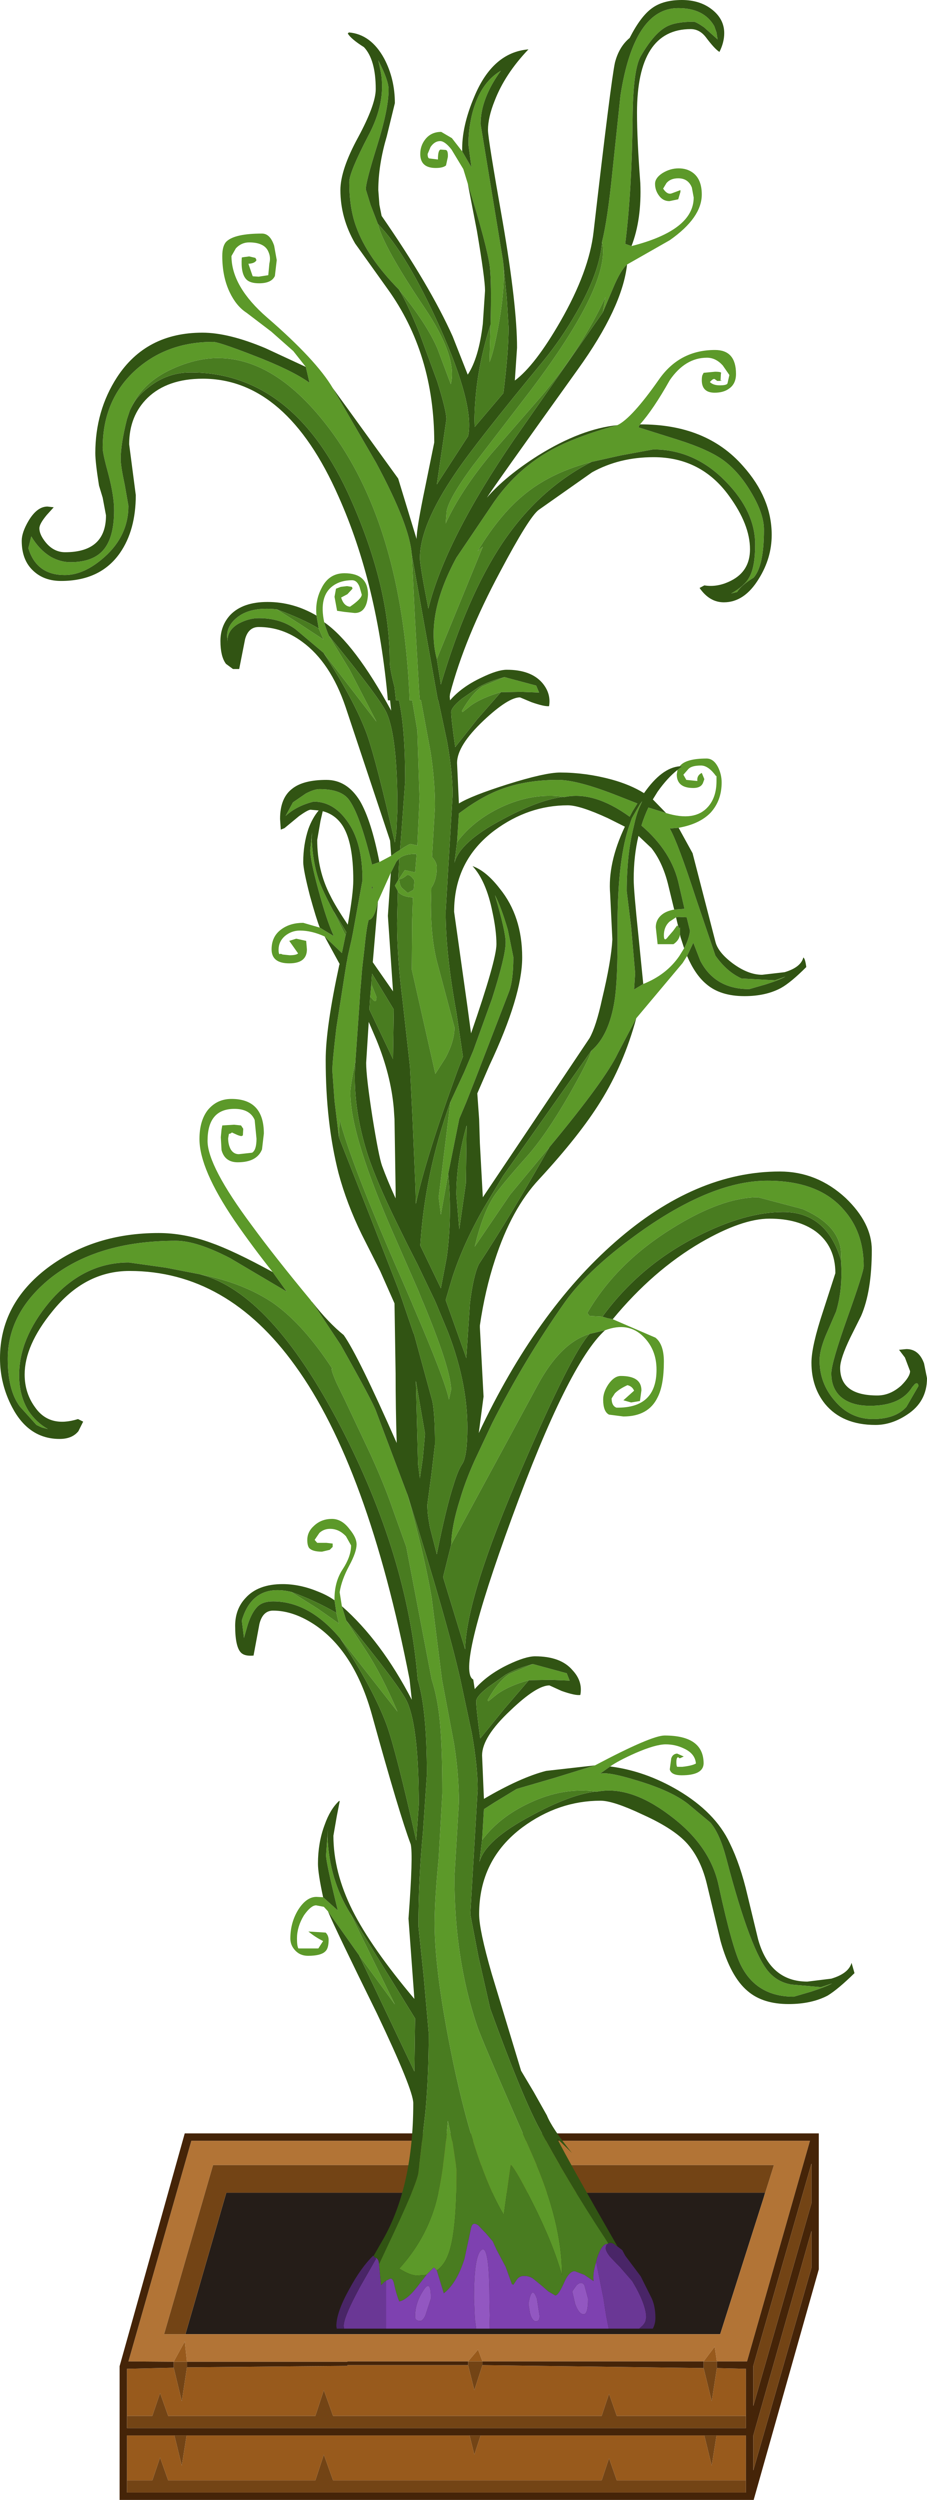 <?xml version="1.0" encoding="UTF-8" standalone="no"?>
<svg xmlns:ffdec="https://www.free-decompiler.com/flash" xmlns:xlink="http://www.w3.org/1999/xlink" ffdec:objectType="shape" height="339.3px" width="125.95px" xmlns="http://www.w3.org/2000/svg">
  <g transform="matrix(1.0, 0.0, 0.0, 1.0, -23.3, 339.3)">
    <path d="M127.05 -41.0 L121.15 -22.5 48.5 -22.5 54.05 -41.7 127.25 -41.7 127.05 -41.0" fill="#251d18" fill-rule="evenodd" stroke="none"/>
    <path d="M127.05 -41.0 L128.45 -45.45 52.25 -45.45 45.6 -22.5 48.5 -22.5 121.15 -22.5 127.05 -41.0 M48.7 -18.75 L48.4 -21.5 46.9 -18.75 40.75 -18.8 49.3 -48.75 133.35 -48.75 124.8 -18.8 120.7 -18.8 120.4 -20.8 118.9 -18.8 88.85 -18.8 88.25 -20.4 86.9 -18.8 70.5 -18.8 70.5 -18.75 48.7 -18.75" fill="#b27436" fill-rule="evenodd" stroke="none"/>
    <path d="M46.9 -18.75 L48.4 -21.5 48.7 -18.75 46.9 -18.75 M86.9 -18.8 L88.25 -20.4 88.85 -18.8 86.9 -18.8 M118.9 -18.8 L120.4 -20.8 120.7 -18.8 118.9 -18.8 M46.9 -17.95 L48.0 -13.4 48.7 -18.0 70.5 -18.2 70.5 -18.3 86.9 -18.3 87.75 -14.9 88.85 -18.3 118.9 -17.9 120.0 -13.4 120.7 -17.9 124.65 -17.8 124.65 -11.4 107.1 -11.4 106.05 -14.4 105.05 -11.4 68.55 -11.4 67.3 -14.9 66.15 -11.4 46.15 -11.4 45.05 -14.5 44.0 -11.4 40.55 -11.4 40.55 -17.8 46.9 -17.95 M48.65 -8.75 L87.1 -8.75 87.75 -6.15 88.6 -8.75 119.0 -8.75 120.0 -4.65 120.65 -8.75 124.65 -8.75 124.65 -2.65 107.1 -2.65 106.05 -5.65 105.05 -2.65 68.55 -2.65 67.3 -6.15 66.15 -2.65 46.15 -2.65 45.05 -5.75 44.0 -2.65 40.55 -2.65 40.55 -8.75 47.0 -8.75 48.0 -4.65 48.65 -8.75" fill="#985a1c" fill-rule="evenodd" stroke="none"/>
    <path d="M48.7 -18.75 L70.5 -18.75 70.5 -18.8 86.9 -18.8 86.9 -18.3 70.5 -18.3 70.5 -18.2 48.7 -18.0 48.7 -18.75 M88.85 -18.8 L118.9 -18.8 118.9 -17.9 88.85 -18.3 88.85 -18.8 M120.7 -18.8 L124.8 -18.8 133.35 -48.75 49.3 -48.75 40.75 -18.8 46.9 -18.75 46.9 -17.95 40.55 -17.8 40.55 -11.4 40.55 -9.75 124.65 -9.75 124.65 -11.4 124.65 -17.8 120.7 -17.9 120.7 -18.8 M48.65 -8.75 L47.0 -8.75 40.55 -8.75 40.55 -2.65 40.55 -1.0 124.65 -1.0 124.65 -2.65 124.65 -8.75 120.65 -8.75 119.0 -8.75 88.6 -8.75 87.1 -8.75 48.65 -8.75 M48.4 -49.75 L134.55 -49.75 134.55 -31.3 125.7 0.0 39.55 0.0 39.55 -18.15 48.4 -49.75 M133.55 -36.5 L125.65 -8.75 125.65 -4.0 133.55 -31.5 133.55 -36.5 M133.55 -45.65 L125.65 -18.2 125.65 -12.75 133.55 -40.25 133.55 -45.65" fill="#452408" fill-rule="evenodd" stroke="none"/>
    <path d="M48.5 -22.5 L45.6 -22.5 52.25 -45.45 128.45 -45.45 127.05 -41.0 127.25 -41.7 54.05 -41.7 48.5 -22.5 M46.9 -18.75 L48.7 -18.75 48.7 -18.0 48.0 -13.4 46.9 -17.95 46.9 -18.75 M40.55 -11.4 L44.0 -11.4 45.05 -14.5 46.15 -11.4 66.15 -11.4 67.3 -14.9 68.55 -11.4 105.05 -11.4 106.05 -14.4 107.1 -11.4 124.65 -11.4 124.65 -9.75 40.55 -9.75 40.55 -11.4 M120.7 -17.9 L120.0 -13.4 118.9 -17.9 118.9 -18.8 120.7 -18.8 120.7 -17.9 M88.85 -18.3 L87.75 -14.9 86.9 -18.3 86.9 -18.8 88.85 -18.8 88.85 -18.3 M47.0 -8.75 L48.65 -8.75 48.0 -4.65 47.0 -8.75 M87.1 -8.75 L88.6 -8.75 87.75 -6.15 87.1 -8.75 M119.0 -8.75 L120.65 -8.75 120.0 -4.65 119.0 -8.75 M124.65 -2.65 L124.65 -1.0 40.55 -1.0 40.55 -2.65 44.0 -2.65 45.05 -5.75 46.15 -2.65 66.15 -2.65 67.3 -6.15 68.55 -2.65 105.05 -2.65 106.05 -5.65 107.1 -2.65 124.65 -2.65 M133.55 -45.65 L133.55 -40.25 125.65 -12.75 125.65 -18.2 133.55 -45.65 M133.55 -36.5 L133.55 -31.5 125.65 -4.0 125.65 -8.75 133.55 -36.5" fill="#734415" fill-rule="evenodd" stroke="none"/>
    <path d="M86.1 -318.75 L87.35 -316.6 86.95 -319.6 Q86.9 -321.45 87.4 -323.65 88.45 -328.0 91.35 -329.7 88.6 -325.9 88.6 -322.45 L91.65 -303.9 Q92.0 -300.7 91.1 -295.5 90.35 -291.3 89.8 -290.15 L89.95 -295.25 Q90.1 -300.85 89.85 -303.1 89.5 -305.85 86.85 -314.4 L86.25 -316.35 84.65 -319.0 Q83.75 -320.15 83.1 -320.15 82.35 -320.15 81.8 -319.35 L81.4 -318.4 Q81.4 -317.9 81.6 -317.8 L82.8 -317.65 Q82.8 -318.9 83.15 -319.0 L83.85 -318.95 Q84.2 -318.9 84.15 -318.0 L83.9 -316.85 Q83.5 -316.5 82.5 -316.5 80.4 -316.5 80.4 -318.4 80.4 -319.5 81.05 -320.35 81.85 -321.4 83.25 -321.4 L84.7 -320.55 86.1 -318.75 M68.5 -286.65 L74.4 -276.5 Q79.0 -267.95 79.25 -264.0 L79.7 -254.95 80.25 -245.45 80.35 -244.25 80.5 -244.25 81.8 -237.25 Q82.4 -233.4 82.4 -229.8 L82.0 -223.0 Q82.65 -222.25 82.65 -221.6 82.65 -219.85 81.9 -218.8 L81.85 -216.5 Q81.85 -211.65 82.8 -208.3 L85.05 -199.85 Q85.05 -198.0 83.85 -195.75 L82.45 -193.55 79.25 -207.7 79.3 -214.4 79.4 -217.5 Q77.95 -217.55 77.35 -218.3 L77.35 -218.35 76.95 -219.1 77.4 -219.85 78.3 -221.2 79.7 -220.9 79.85 -222.7 79.9 -223.35 79.75 -223.4 Q78.25 -223.4 77.55 -222.8 L77.15 -222.35 76.4 -220.85 74.65 -216.95 Q74.15 -214.5 73.4 -214.45 73.1 -213.5 72.8 -210.4 L72.65 -209.1 72.5 -207.8 72.35 -205.9 72.25 -204.8 72.15 -203.2 71.6 -195.4 71.25 -193.55 Q70.9 -191.65 70.9 -191.0 70.9 -185.0 77.15 -170.95 L77.65 -169.8 80.15 -164.1 80.65 -162.85 80.85 -162.4 Q84.5 -153.6 84.6 -150.7 L84.3 -149.35 Q83.75 -152.05 79.35 -162.25 L79.3 -162.4 79.1 -162.85 77.5 -166.55 77.25 -167.1 Q71.0 -181.45 69.45 -187.35 L69.35 -184.95 68.75 -189.9 68.45 -194.0 Q68.45 -195.15 69.0 -199.8 L70.15 -207.15 70.4 -208.7 70.45 -208.9 70.55 -209.5 70.9 -211.05 71.05 -211.7 71.25 -212.7 72.55 -219.85 Q72.55 -225.1 70.4 -227.95 68.55 -230.5 65.9 -230.5 63.55 -229.9 62.1 -228.55 L63.1 -230.4 64.85 -231.6 Q66.0 -232.2 66.7 -232.2 69.5 -232.2 70.6 -230.9 72.15 -229.0 73.85 -221.95 L74.85 -222.3 76.45 -223.15 77.15 -223.65 77.65 -223.95 Q78.85 -224.75 79.1 -224.75 L80.0 -224.55 80.3 -230.9 80.0 -240.15 79.3 -244.25 78.95 -244.25 78.9 -245.45 Q77.8 -267.5 68.65 -280.3 61.15 -290.7 52.9 -290.7 50.0 -290.7 46.75 -289.25 42.65 -287.4 41.15 -284.0 L41.05 -283.8 40.95 -283.6 40.55 -282.4 Q39.7 -279.0 39.7 -277.0 39.7 -276.05 40.25 -273.5 L40.75 -270.65 Q40.75 -266.6 37.5 -263.7 34.75 -261.25 32.1 -261.25 28.25 -261.25 27.15 -264.9 L27.55 -266.5 Q28.65 -264.65 30.25 -263.7 31.55 -263.0 32.85 -263.0 36.1 -263.0 37.5 -264.85 38.8 -266.55 38.8 -270.05 38.8 -271.95 38.05 -274.85 37.25 -277.75 37.25 -278.5 37.25 -285.05 41.75 -289.1 46.0 -292.9 52.25 -292.9 53.0 -292.9 57.65 -291.1 63.0 -289.05 65.35 -287.35 L64.85 -289.5 63.15 -291.65 60.15 -294.3 56.8 -296.85 Q55.4 -297.75 54.5 -299.65 53.5 -301.75 53.5 -304.55 53.5 -306.0 54.1 -306.55 55.25 -307.6 58.9 -307.6 60.0 -307.6 60.55 -305.95 L60.9 -304.0 60.65 -301.85 Q60.2 -300.85 58.5 -300.85 57.25 -300.85 56.75 -301.4 56.0 -302.2 56.15 -304.35 L56.4 -304.4 57.15 -304.5 58.0 -304.3 58.15 -304.0 Q57.95 -303.55 57.05 -303.5 L57.6 -301.9 57.65 -301.8 58.45 -301.75 59.75 -301.95 59.9 -303.55 Q60.1 -304.35 59.8 -305.05 59.3 -306.4 57.15 -306.4 56.1 -306.4 55.35 -305.6 L54.75 -304.55 Q54.75 -300.4 59.6 -296.2 66.25 -290.45 68.5 -286.65 M66.75 -213.4 L68.65 -212.25 Q67.65 -214.45 66.55 -218.55 65.45 -222.6 65.45 -223.9 L65.7 -226.35 65.65 -225.35 Q65.8 -222.3 66.6 -219.9 67.15 -218.35 68.6 -215.65 L70.25 -212.35 69.75 -209.95 68.6 -211.05 67.4 -212.2 Q65.65 -213.0 64.05 -213.0 62.9 -213.0 62.0 -212.25 61.15 -211.5 61.15 -210.4 61.15 -209.8 61.3 -209.8 L61.45 -209.85 61.7 -209.75 62.65 -209.65 Q63.55 -209.65 63.8 -209.9 L62.6 -211.6 63.55 -211.9 64.9 -211.6 65.0 -210.45 Q65.0 -208.55 62.6 -208.55 60.2 -208.55 60.2 -210.45 60.2 -212.2 61.5 -213.15 62.7 -214.05 64.5 -214.05 L66.75 -213.4 M65.75 -162.55 L69.6 -156.75 Q74.0 -148.95 74.4 -147.75 L78.6 -136.6 78.65 -136.5 Q80.95 -128.3 81.95 -122.45 L83.35 -111.35 85.0 -102.6 Q85.65 -98.55 85.65 -94.65 L85.05 -84.7 Q85.0 -73.65 88.1 -64.4 88.8 -62.3 95.65 -46.75 99.7 -37.6 99.65 -30.5 98.45 -34.8 95.7 -40.25 93.45 -44.75 92.7 -45.5 L91.75 -38.7 Q87.9 -45.1 84.9 -59.25 82.35 -71.45 82.35 -78.25 82.35 -81.45 82.9 -87.1 L83.4 -95.9 Q83.4 -102.3 83.05 -105.75 82.75 -108.9 81.95 -111.35 L78.5 -129.35 76.6 -134.65 Q75.5 -137.85 73.6 -142.0 L70.15 -149.3 69.0 -151.65 Q68.05 -153.9 68.5 -153.45 64.6 -159.45 60.55 -162.35 56.5 -165.15 50.45 -166.35 L45.8 -167.25 40.8 -167.95 Q34.55 -167.95 29.95 -162.5 25.9 -157.6 25.9 -152.65 25.9 -149.9 27.15 -147.85 28.2 -146.25 29.8 -145.35 L29.0 -145.55 Q28.65 -145.7 28.25 -145.9 L26.0 -148.4 Q24.35 -150.6 24.35 -154.85 24.35 -161.05 30.0 -165.7 36.45 -170.9 47.2 -170.9 50.0 -170.9 54.55 -168.55 L62.25 -164.0 60.35 -166.65 Q57.6 -170.1 55.15 -173.65 50.4 -180.65 50.4 -184.7 50.4 -187.15 51.5 -188.6 52.75 -190.15 54.75 -190.15 59.15 -190.15 59.15 -185.45 L58.9 -183.3 Q58.2 -181.55 55.6 -181.55 53.85 -181.55 53.4 -183.2 L53.3 -184.95 53.4 -186.0 53.5 -186.55 55.1 -186.65 56.05 -186.55 56.35 -186.1 56.3 -185.2 56.1 -185.1 Q55.75 -185.15 55.35 -185.35 L54.8 -185.6 Q54.7 -185.45 54.4 -185.4 L54.3 -184.8 Q54.3 -183.95 54.65 -183.3 55.05 -182.65 55.75 -182.65 L57.55 -182.85 Q58.15 -183.2 58.15 -184.75 L57.9 -187.3 Q57.25 -188.8 55.15 -188.8 51.5 -188.8 51.5 -184.45 51.5 -181.05 57.5 -173.0 60.65 -168.7 65.5 -162.85 L65.6 -162.7 65.75 -162.55 M106.2 -99.55 L104.8 -98.55 Q105.8 -98.9 110.0 -97.6 114.6 -96.2 116.8 -94.45 L119.8 -91.95 Q121.1 -90.45 122.0 -87.0 125.35 -74.2 127.85 -71.55 129.05 -70.25 130.85 -69.95 L134.85 -69.6 136.35 -70.1 Q135.55 -69.65 133.55 -69.0 L131.15 -68.3 Q126.2 -68.3 124.05 -72.4 122.85 -74.6 120.95 -83.35 119.8 -88.85 114.25 -92.95 108.8 -97.05 104.3 -96.1 L104.3 -96.15 Q99.8 -96.75 95.25 -94.6 91.15 -92.7 88.8 -89.55 L89.05 -93.75 90.45 -94.65 93.5 -96.5 98.65 -98.0 104.15 -99.7 Q111.8 -103.75 113.6 -103.75 118.9 -103.75 118.9 -99.95 118.85 -98.35 115.9 -98.35 114.5 -98.35 114.3 -99.15 L114.5 -100.65 Q114.7 -101.25 115.3 -101.3 L116.2 -100.9 115.65 -100.65 115.45 -100.8 Q115.2 -100.8 115.2 -100.15 115.2 -99.5 115.35 -99.5 L116.0 -99.5 Q117.35 -99.65 117.85 -99.95 117.75 -101.3 116.2 -102.0 115.05 -102.55 113.75 -102.55 112.35 -102.55 109.6 -101.35 107.25 -100.3 106.2 -99.55 M105.5 -158.75 L103.4 -158.25 Q99.45 -157.05 96.35 -151.3 L84.6 -129.65 Q84.65 -132.2 85.8 -135.8 86.5 -138.2 87.75 -141.0 L90.15 -146.1 Q94.5 -154.7 100.0 -162.5 103.35 -167.25 110.85 -172.5 120.3 -179.05 127.55 -179.05 134.5 -179.05 137.9 -175.15 140.65 -172.1 140.65 -167.45 140.65 -166.65 138.45 -160.5 136.25 -154.3 136.25 -152.9 136.25 -150.9 137.5 -149.75 138.9 -148.5 141.5 -148.5 145.7 -148.5 147.25 -151.05 L147.6 -151.45 Q148.0 -151.75 148.1 -151.2 L146.45 -148.35 Q144.95 -146.7 141.9 -146.7 138.8 -146.7 136.7 -149.2 134.65 -151.55 134.65 -154.7 134.65 -155.95 135.45 -157.95 L136.9 -161.3 Q137.85 -164.45 137.55 -168.3 138.0 -172.75 132.35 -175.2 L126.3 -176.8 Q121.4 -176.8 114.65 -172.6 107.05 -167.9 103.1 -161.1 L103.4 -160.7 105.15 -160.6 105.8 -160.4 106.55 -160.25 112.35 -157.75 Q113.5 -156.85 113.5 -154.5 113.5 -151.3 112.65 -149.65 111.4 -147.05 108.0 -147.05 L106.05 -147.3 Q105.25 -147.7 105.25 -149.35 105.25 -150.35 105.95 -151.4 106.75 -152.55 107.65 -152.55 110.45 -152.55 110.45 -150.6 L110.25 -149.15 109.05 -148.95 108.0 -149.25 109.45 -150.55 Q109.2 -151.15 108.55 -151.3 107.45 -150.8 106.85 -150.2 L106.4 -149.5 Q106.4 -148.5 107.05 -148.25 112.5 -148.15 112.5 -153.4 112.5 -156.1 110.75 -157.85 108.7 -159.95 105.5 -158.75 M109.75 -201.1 L107.25 -196.35 Q105.55 -192.75 97.95 -183.6 L92.6 -177.15 87.8 -170.1 Q88.85 -174.5 90.35 -176.85 91.25 -178.25 94.85 -182.3 97.45 -185.2 100.65 -190.75 103.3 -195.4 103.65 -196.7 106.05 -198.75 106.8 -203.5 107.25 -206.4 107.2 -213.0 107.15 -222.05 108.65 -226.8 L109.15 -228.25 110.25 -230.15 110.55 -230.55 110.35 -230.1 Q109.9 -229.15 109.6 -227.95 L109.25 -226.45 Q108.9 -224.95 108.7 -223.15 108.45 -220.75 108.45 -218.35 L109.05 -213.5 109.6 -207.2 109.45 -205.0 110.7 -205.75 Q113.85 -207.0 115.6 -209.55 L116.25 -210.6 Q116.9 -211.8 117.05 -212.95 L116.6 -214.8 115.5 -214.85 115.15 -214.8 114.25 -214.2 Q113.5 -213.5 113.5 -212.35 113.5 -211.35 114.1 -212.2 L114.75 -212.95 115.3 -213.7 115.45 -213.55 115.65 -213.25 115.7 -213.45 115.7 -212.85 115.7 -212.45 Q115.55 -211.65 114.8 -211.15 L112.65 -211.15 112.4 -213.45 Q112.4 -214.4 113.1 -215.05 113.75 -215.65 114.9 -215.85 L116.25 -215.95 116.3 -215.95 115.55 -219.2 Q114.6 -223.7 110.45 -227.25 110.85 -228.55 111.4 -229.7 L113.8 -228.95 Q117.7 -227.75 119.5 -229.8 120.65 -231.1 120.65 -233.3 L120.65 -234.0 120.6 -233.95 Q119.55 -235.4 118.55 -235.4 117.3 -235.4 116.85 -234.95 L116.15 -234.15 116.55 -233.45 118.05 -233.3 Q117.95 -234.05 118.65 -234.4 L119.0 -233.55 118.8 -233.0 Q118.5 -232.35 117.5 -232.35 115.25 -232.35 115.25 -234.2 L115.35 -234.8 116.0 -235.3 115.65 -235.3 Q116.45 -236.35 119.3 -236.35 120.25 -236.35 120.85 -235.2 121.35 -234.2 121.35 -233.1 121.35 -230.65 119.85 -229.0 118.35 -227.45 115.5 -226.95 L114.3 -226.85 Q115.4 -224.95 117.85 -217.4 L120.5 -209.6 Q122.05 -207.4 124.05 -206.5 L128.6 -206.25 130.0 -206.75 Q129.25 -206.3 127.35 -205.7 L125.1 -205.05 Q120.45 -205.05 118.45 -208.9 L117.5 -211.35 116.65 -209.55 116.05 -208.6 109.75 -201.1 M110.25 -281.7 L110.05 -281.3 115.45 -279.6 Q119.7 -278.25 121.7 -276.75 123.8 -275.15 125.4 -272.4 127.1 -269.55 127.1 -267.4 127.1 -262.5 125.7 -260.9 124.05 -259.9 123.45 -258.95 L122.65 -258.75 Q124.5 -259.8 125.1 -260.95 125.9 -262.35 125.9 -265.4 125.9 -269.85 121.95 -273.9 117.7 -278.3 112.05 -278.3 L107.7 -277.5 103.65 -276.6 Q98.5 -275.25 95.0 -272.55 91.35 -269.75 88.2 -264.5 L88.9 -265.1 82.65 -249.85 Q81.05 -255.75 85.3 -263.6 L90.0 -270.55 Q93.75 -276.3 99.95 -279.1 103.25 -280.55 107.2 -281.6 109.15 -282.55 112.8 -287.75 115.6 -291.8 120.45 -291.8 123.3 -291.8 123.3 -288.55 123.3 -287.2 122.35 -286.55 121.6 -286.0 120.4 -286.0 118.65 -286.0 118.65 -287.7 118.65 -288.3 118.8 -288.5 L118.9 -288.7 120.45 -288.85 Q121.45 -288.85 121.25 -288.6 L121.2 -287.65 Q121.75 -287.6 120.75 -287.6 L120.4 -287.85 Q120.2 -287.95 119.75 -287.45 120.2 -287.0 121.1 -287.0 122.1 -287.0 122.15 -287.3 L122.4 -288.4 121.5 -289.7 Q120.55 -290.75 119.35 -290.75 116.4 -290.75 114.3 -287.7 112.05 -283.7 110.25 -281.7 M108.5 -303.4 Q107.65 -302.7 106.6 -300.2 L105.2 -296.9 105.55 -298.95 Q102.45 -292.25 97.05 -285.75 L90.0 -277.65 Q85.9 -272.7 83.85 -268.25 L83.95 -269.5 Q83.9 -271.15 87.55 -276.1 L95.35 -286.25 Q106.4 -300.85 105.1 -306.5 105.85 -309.5 106.5 -315.95 L107.6 -326.35 Q109.45 -338.2 115.45 -338.2 118.95 -338.2 120.35 -335.75 L120.65 -334.9 120.8 -333.95 118.95 -335.6 Q117.85 -336.35 117.55 -336.35 115.05 -336.35 113.8 -335.65 112.1 -334.7 110.35 -331.65 109.3 -329.8 109.25 -323.15 109.15 -313.35 108.25 -306.2 L109.1 -305.9 Q117.55 -308.05 117.55 -312.5 L117.3 -313.85 Q116.8 -315.1 115.45 -315.1 114.4 -315.1 113.85 -314.45 L113.4 -313.7 Q113.95 -312.85 114.55 -313.05 L115.75 -313.5 115.75 -313.25 115.45 -312.25 114.25 -312.0 Q113.35 -312.0 112.8 -312.8 112.3 -313.5 112.3 -314.35 112.3 -315.15 113.3 -315.8 114.35 -316.45 115.5 -316.45 116.65 -316.45 117.45 -315.85 118.65 -314.95 118.65 -312.9 118.65 -309.75 114.3 -306.7 L108.5 -303.4 M77.5 -300.0 Q73.2 -304.35 71.7 -308.5 70.75 -311.05 70.75 -314.6 70.75 -315.9 73.35 -320.9 75.75 -325.4 75.05 -329.45 L74.7 -331.1 Q76.1 -328.4 76.1 -327.15 76.1 -324.5 74.55 -319.55 73.0 -314.6 73.0 -313.6 L73.65 -311.5 74.65 -308.9 Q75.35 -305.9 80.9 -297.65 85.5 -290.85 84.55 -287.15 L82.75 -291.95 Q81.3 -295.35 77.5 -300.0 M67.35 -254.85 Q67.6 -253.9 68.0 -253.0 L70.8 -248.4 74.45 -241.35 67.25 -250.7 63.45 -253.9 Q61.4 -255.4 58.45 -255.4 57.1 -255.4 55.7 -254.65 54.0 -253.65 54.25 -251.95 L54.15 -252.95 Q54.15 -254.35 55.4 -255.4 57.25 -257.0 60.9 -256.6 L64.05 -254.6 67.25 -252.5 66.6 -254.0 66.3 -255.75 Q66.1 -257.75 66.95 -259.4 67.95 -261.5 70.1 -261.5 73.3 -261.5 73.3 -258.6 73.15 -256.1 71.5 -256.1 L70.1 -256.25 69.1 -256.4 68.75 -258.3 68.95 -259.4 69.6 -259.65 70.45 -259.75 71.1 -259.65 71.2 -259.45 71.15 -259.35 70.5 -258.65 69.65 -258.2 Q70.0 -257.05 70.85 -256.95 72.45 -258.05 72.45 -258.6 L72.15 -259.65 Q71.8 -260.55 71.15 -260.55 69.6 -260.55 68.55 -259.8 66.6 -258.4 67.35 -254.85 M79.6 -219.8 Q78.95 -220.75 78.55 -220.5 78.05 -220.05 77.55 -219.95 77.6 -219.15 77.9 -218.8 L78.7 -218.1 79.5 -218.55 79.6 -219.8 M73.8 -218.95 Q73.8 -218.3 73.95 -218.95 L73.8 -218.95 M73.75 -205.8 L73.75 -205.75 74.45 -204.0 Q74.45 -203.05 73.95 -203.65 L73.6 -204.05 73.75 -205.8 M85.4 -225.0 L85.65 -228.9 86.9 -229.8 Q88.45 -230.85 89.8 -231.5 93.75 -233.45 99.1 -233.45 101.8 -233.45 107.35 -231.25 L109.9 -230.25 109.25 -229.2 108.85 -228.45 Q103.95 -232.0 99.9 -231.1 L99.9 -231.15 Q95.7 -231.75 91.4 -229.75 87.6 -227.95 85.4 -225.0 M91.85 -247.4 L96.15 -246.25 96.55 -245.3 94.15 -245.4 91.35 -245.35 Q88.9 -244.65 87.35 -243.6 L86.15 -242.65 86.05 -242.8 Q87.45 -245.25 88.85 -246.15 L91.85 -247.4 M84.5 -189.75 L86.4 -193.85 87.6 -196.7 90.15 -203.75 Q92.0 -209.55 92.0 -211.4 92.0 -212.85 90.55 -217.8 91.4 -216.2 92.3 -213.1 L93.05 -209.4 Q93.05 -206.35 92.5 -204.8 L87.95 -193.0 86.65 -189.7 85.7 -187.45 84.2 -180.0 83.2 -174.45 82.9 -176.8 84.5 -189.75 M95.15 -111.25 Q92.55 -110.55 90.9 -109.4 L89.65 -108.4 89.55 -108.55 Q91.0 -111.15 92.5 -112.1 L95.7 -113.45 100.3 -112.2 100.7 -111.2 98.15 -111.3 95.15 -111.25 M81.25 -30.55 L80.0 -30.45 Q79.05 -30.45 77.55 -31.4 81.0 -35.2 82.4 -39.9 83.45 -43.4 84.15 -51.45 L84.8 -48.5 85.35 -44.8 Q85.35 -36.2 84.2 -33.3 83.65 -31.85 82.65 -31.15 L82.25 -31.55 81.25 -30.55 M68.75 -122.1 Q68.7 -124.55 69.85 -126.3 71.0 -128.05 71.0 -129.55 L70.3 -130.8 Q69.35 -131.8 68.15 -131.8 67.3 -131.8 66.7 -131.25 L66.05 -130.3 66.4 -129.9 67.65 -129.9 68.5 -129.8 68.5 -129.35 68.1 -128.95 67.05 -128.7 Q65.75 -128.7 65.3 -129.2 65.05 -129.55 65.05 -130.3 65.05 -131.4 65.95 -132.2 66.95 -133.15 68.4 -133.15 69.75 -133.15 70.8 -131.75 71.75 -130.6 71.75 -129.7 71.75 -128.65 70.75 -126.8 69.7 -124.85 69.45 -123.2 L69.75 -121.3 70.35 -119.35 73.0 -115.3 Q75.15 -112.05 77.3 -107.0 L69.5 -116.95 Q65.3 -121.95 60.4 -121.95 59.1 -121.95 58.4 -121.35 57.55 -120.6 56.95 -118.75 L56.45 -117.0 56.15 -119.35 Q57.65 -124.45 62.85 -123.25 L66.5 -120.95 69.35 -118.95 69.0 -120.4 68.75 -122.1 M67.2 -81.8 L69.2 -80.0 Q67.6 -86.5 67.6 -87.5 L67.85 -91.0 67.8 -89.95 Q68.05 -84.15 70.9 -79.6 L76.95 -67.25 72.1 -73.9 67.85 -79.9 67.3 -80.5 66.25 -80.7 Q65.55 -80.7 64.6 -79.35 63.65 -77.8 63.65 -76.2 63.65 -75.15 63.85 -74.85 L66.55 -74.85 67.2 -75.85 Q66.1 -76.4 65.2 -77.15 L67.55 -77.0 Q67.95 -76.6 67.95 -76.0 67.95 -74.85 67.5 -74.45 66.9 -73.85 65.15 -73.85 64.0 -73.85 63.3 -74.7 62.75 -75.35 62.75 -76.2 62.75 -78.4 63.85 -80.15 64.95 -81.85 66.3 -81.85 L67.2 -81.8" fill="#5c9929" fill-rule="evenodd" stroke="none"/>
    <path d="M86.1 -318.75 Q86.0 -322.1 87.75 -326.2 90.25 -332.2 95.1 -332.6 91.9 -329.25 90.5 -325.6 89.6 -323.35 89.6 -321.65 89.6 -320.5 91.6 -309.2 93.55 -297.85 93.55 -292.1 L93.25 -287.65 Q96.0 -289.7 99.45 -295.7 103.35 -302.5 103.95 -307.85 106.3 -328.25 106.85 -330.8 107.4 -332.95 108.85 -334.15 110.35 -337.1 111.9 -338.2 113.4 -339.3 115.95 -339.3 118.4 -339.3 120.05 -338.0 121.7 -336.7 121.7 -334.8 121.7 -333.55 121.05 -332.25 120.4 -332.65 119.2 -334.25 118.35 -335.35 117.15 -335.35 109.85 -335.35 109.85 -324.0 109.85 -320.35 110.3 -314.45 110.5 -309.5 109.1 -305.9 L108.25 -306.2 Q109.15 -313.35 109.25 -323.15 109.3 -329.8 110.35 -331.65 112.1 -334.7 113.8 -335.65 115.05 -336.35 117.55 -336.35 117.85 -336.35 118.95 -335.6 L120.8 -333.95 120.65 -334.9 120.35 -335.75 Q118.95 -338.2 115.45 -338.2 109.45 -338.2 107.6 -326.35 L106.5 -315.95 Q105.85 -309.5 105.1 -306.5 104.8 -302.35 101.6 -296.85 99.6 -293.35 97.15 -290.35 87.9 -279.15 85.15 -275.05 80.35 -268.0 80.35 -263.55 80.35 -262.55 81.5 -256.7 83.8 -266.0 93.15 -279.65 L105.2 -296.9 106.6 -300.2 Q107.65 -302.7 108.5 -303.4 107.85 -297.55 101.8 -289.15 90.25 -273.05 89.45 -271.75 91.95 -274.65 96.45 -277.5 102.25 -281.1 107.2 -281.6 103.25 -280.55 99.95 -279.1 93.75 -276.3 90.0 -270.55 L85.3 -263.6 Q81.05 -255.75 82.65 -249.85 L83.2 -246.4 Q86.75 -258.35 91.5 -265.5 96.45 -272.9 103.65 -276.6 L107.7 -277.5 112.05 -278.3 Q117.7 -278.3 121.95 -273.9 125.9 -269.85 125.9 -265.4 125.9 -262.35 125.1 -260.95 124.5 -259.8 122.65 -258.75 L123.45 -258.95 Q124.05 -259.9 125.7 -260.9 127.1 -262.5 127.1 -267.4 127.1 -269.55 125.4 -272.4 123.8 -275.15 121.7 -276.75 119.7 -278.25 115.45 -279.6 L110.05 -281.3 110.25 -281.7 Q119.25 -281.75 124.25 -276.05 128.15 -271.7 128.15 -266.7 128.15 -263.55 126.4 -260.75 124.45 -257.55 121.65 -257.55 119.7 -257.55 118.35 -259.5 L119.0 -259.85 Q120.8 -259.55 122.65 -260.5 125.2 -261.8 125.2 -264.75 125.2 -268.1 122.35 -272.0 118.55 -277.25 112.1 -277.25 107.45 -277.25 103.75 -275.2 L96.5 -270.1 Q95.2 -269.15 91.25 -261.7 86.45 -252.75 84.45 -245.15 L84.4 -244.75 84.45 -244.25 Q86.0 -246.05 88.65 -247.3 90.9 -248.4 92.15 -248.4 95.4 -248.4 96.95 -246.65 98.2 -245.2 97.9 -243.45 97.2 -243.4 95.5 -244.0 L93.95 -244.65 Q92.35 -244.65 89.0 -241.5 85.4 -238.1 85.4 -235.75 L85.65 -230.25 Q87.35 -231.3 92.25 -232.85 97.35 -234.45 99.4 -234.45 102.9 -234.45 106.4 -233.5 108.95 -232.8 110.8 -231.65 113.2 -235.1 115.65 -235.3 L116.0 -235.3 115.35 -234.8 Q114.0 -233.75 112.65 -231.85 L112.0 -230.8 113.8 -228.95 111.4 -229.7 Q110.85 -228.55 110.45 -227.25 114.6 -223.7 115.55 -219.2 L116.3 -215.95 116.25 -215.95 114.9 -215.85 114.05 -219.35 Q113.3 -222.3 111.8 -224.2 L110.05 -225.85 Q109.4 -223.15 109.4 -219.95 109.4 -218.45 110.05 -212.25 L110.7 -205.75 109.45 -205.0 109.6 -207.2 109.05 -213.5 108.45 -218.35 Q108.45 -220.75 108.7 -223.15 108.9 -224.95 109.25 -226.45 L109.6 -227.95 Q109.9 -229.15 110.35 -230.1 L110.55 -230.55 110.25 -230.15 109.15 -228.25 108.65 -226.8 Q107.15 -222.05 107.2 -213.0 107.25 -206.4 106.8 -203.5 106.05 -198.75 103.65 -196.7 L91.65 -179.7 89.0 -175.3 Q86.25 -170.5 84.75 -165.9 L83.85 -162.85 86.65 -155.0 86.65 -154.9 87.15 -162.4 Q87.6 -166.1 88.35 -167.7 92.5 -174.0 97.95 -183.6 105.55 -192.75 107.25 -196.35 L109.75 -201.1 Q108.05 -194.85 104.9 -189.8 102.05 -185.2 96.55 -179.25 92.8 -175.25 90.55 -168.3 89.2 -164.2 88.5 -159.4 L88.5 -159.15 89.0 -149.75 88.35 -144.8 Q96.15 -161.35 106.9 -170.75 117.8 -180.3 129.25 -180.3 134.3 -180.3 138.2 -176.7 141.75 -173.3 141.75 -169.65 141.75 -164.05 140.3 -160.7 L138.85 -157.8 Q137.45 -154.9 137.45 -153.65 137.45 -149.9 142.5 -149.9 144.25 -149.9 145.75 -151.25 146.95 -152.45 146.95 -153.2 L146.25 -155.05 145.45 -156.1 146.45 -156.2 Q148.15 -156.2 148.85 -154.25 L149.25 -152.25 Q149.25 -149.05 146.55 -147.3 144.45 -145.9 142.25 -145.9 137.75 -145.9 135.4 -148.75 133.55 -151.05 133.55 -154.35 133.55 -156.6 135.15 -161.4 L136.8 -166.5 Q136.8 -170.15 134.15 -172.15 131.75 -173.9 127.85 -173.9 124.1 -173.9 118.5 -170.65 112.0 -166.85 106.55 -160.25 L105.8 -160.4 105.15 -160.6 Q110.2 -167.5 117.95 -171.45 124.5 -174.8 129.7 -174.8 135.6 -174.8 137.55 -168.3 137.85 -164.45 136.9 -161.3 L135.45 -157.95 Q134.65 -155.95 134.65 -154.7 134.65 -151.55 136.7 -149.2 138.8 -146.7 141.9 -146.7 144.95 -146.7 146.45 -148.35 L148.1 -151.2 Q148.0 -151.75 147.6 -151.45 L147.25 -151.05 Q145.7 -148.5 141.5 -148.5 138.9 -148.5 137.5 -149.75 136.25 -150.9 136.25 -152.9 136.25 -154.3 138.45 -160.5 140.65 -166.65 140.65 -167.45 140.65 -172.1 137.9 -175.15 134.5 -179.05 127.55 -179.05 120.3 -179.05 110.85 -172.5 103.35 -167.25 100.0 -162.5 94.5 -154.7 90.15 -146.1 L87.75 -141.0 Q86.5 -138.2 85.8 -135.8 84.65 -132.2 84.6 -129.65 L83.5 -125.25 86.5 -115.45 Q86.65 -122.65 94.2 -140.0 100.95 -155.65 103.4 -158.25 L105.5 -158.75 Q100.5 -154.2 92.85 -133.3 85.25 -112.55 87.6 -111.35 L87.8 -110.05 Q89.5 -112.0 92.3 -113.35 94.7 -114.5 96.0 -114.5 99.5 -114.5 101.1 -112.6 102.5 -111.1 102.15 -109.25 101.45 -109.15 99.6 -109.8 L97.95 -110.55 Q96.2 -110.55 92.65 -107.15 88.8 -103.55 88.8 -101.05 L89.05 -95.15 Q94.0 -98.05 97.5 -98.95 L104.15 -99.7 98.65 -98.0 93.5 -96.5 90.45 -94.65 89.05 -93.75 88.8 -89.55 88.45 -86.6 Q89.25 -89.55 95.35 -92.8 100.75 -95.75 104.3 -96.15 L104.3 -96.1 Q108.8 -97.05 114.25 -92.95 119.8 -88.85 120.95 -83.35 122.85 -74.6 124.05 -72.4 126.2 -68.3 131.15 -68.3 L133.55 -69.0 Q135.55 -69.65 136.35 -70.1 L134.85 -69.6 130.85 -69.95 Q129.05 -70.25 127.85 -71.55 125.35 -74.2 122.0 -87.0 121.1 -90.45 119.8 -91.95 L116.8 -94.45 Q114.6 -96.2 110.0 -97.6 105.8 -98.9 104.8 -98.55 L106.2 -99.55 Q110.95 -98.95 115.45 -96.3 120.5 -93.3 122.45 -89.15 123.9 -86.2 124.85 -82.1 L126.3 -76.1 Q127.9 -70.35 133.0 -70.35 L136.25 -70.75 Q138.6 -71.45 139.0 -72.9 L139.4 -71.5 Q137.15 -69.3 135.75 -68.45 133.55 -67.3 130.45 -67.3 126.95 -67.3 124.9 -69.05 122.55 -71.0 121.2 -75.85 L119.35 -83.55 Q118.6 -86.7 116.95 -88.75 115.2 -90.95 110.65 -93.0 106.65 -94.9 104.9 -94.9 99.2 -94.9 94.3 -91.3 88.4 -86.9 88.4 -79.5 88.4 -77.35 90.1 -71.45 L94.1 -58.25 95.8 -55.4 97.6 -52.2 Q98.3 -50.45 101.0 -47.1 L99.0 -49.05 Q100.45 -46.15 107.2 -34.4 L107.0 -34.5 Q106.5 -35.0 106.0 -34.85 L105.95 -34.8 105.55 -35.45 Q100.25 -43.5 96.35 -50.85 93.95 -55.5 89.9 -66.7 L88.3 -73.75 87.2 -79.5 88.2 -96.45 Q88.2 -99.6 87.4 -104.1 L85.85 -111.35 Q84.1 -119.15 78.65 -136.5 L78.6 -136.6 74.4 -147.75 Q74.0 -148.95 69.6 -156.75 L65.75 -162.55 Q67.95 -159.75 70.0 -158.1 71.95 -155.35 77.2 -143.45 77.05 -148.15 77.05 -152.9 L76.9 -162.4 74.95 -166.8 72.45 -171.75 Q70.4 -175.95 69.3 -180.05 67.55 -186.9 67.55 -195.45 67.55 -199.8 69.4 -208.35 L69.45 -208.45 67.4 -212.2 68.6 -211.05 69.75 -209.95 70.25 -212.35 70.35 -212.8 68.6 -215.65 Q67.15 -218.35 66.6 -219.9 65.8 -222.3 65.65 -225.35 L65.7 -226.35 65.45 -223.9 Q65.45 -222.6 66.55 -218.55 67.65 -214.45 68.65 -212.25 L66.75 -213.4 Q66.3 -214.5 65.4 -217.75 64.5 -221.25 64.5 -222.3 64.5 -224.7 65.2 -226.8 65.75 -228.3 66.6 -229.3 L65.5 -229.4 Q65.15 -229.4 63.95 -228.55 L61.95 -226.9 61.45 -226.7 61.35 -228.15 Q61.35 -231.0 63.0 -232.25 64.5 -233.45 67.65 -233.45 70.45 -233.45 72.2 -230.6 73.75 -227.95 74.85 -222.3 L73.85 -221.95 Q72.15 -229.0 70.6 -230.9 69.5 -232.2 66.7 -232.2 66.0 -232.2 64.85 -231.6 L63.1 -230.4 62.1 -228.55 Q63.55 -229.9 65.9 -230.5 68.55 -230.5 70.4 -227.95 72.55 -225.1 72.55 -219.85 L71.25 -212.7 71.05 -211.7 70.9 -211.05 70.55 -209.5 70.45 -208.9 70.4 -208.7 70.15 -207.15 69.0 -199.8 Q68.45 -195.15 68.45 -194.0 L68.75 -189.9 69.35 -184.95 73.8 -173.65 77.4 -164.4 77.95 -162.85 78.1 -162.4 79.5 -158.3 79.55 -158.25 82.05 -149.1 Q82.4 -147.25 82.4 -143.3 L81.9 -139.1 81.35 -135.0 81.4 -134.05 81.5 -133.25 81.7 -132.05 82.65 -128.35 Q83.9 -134.65 84.95 -137.85 85.55 -139.8 86.1 -140.6 86.8 -141.6 86.8 -145.55 86.8 -148.35 86.25 -151.3 85.6 -154.8 84.15 -158.55 L82.55 -162.4 82.35 -162.85 80.05 -167.65 78.6 -170.5 77.1 -173.55 Q74.45 -179.0 73.3 -182.45 71.1 -189.25 71.6 -195.4 L72.15 -203.2 72.25 -204.8 72.35 -205.9 72.5 -207.8 72.65 -209.1 72.8 -210.4 Q73.1 -213.5 73.4 -214.45 74.15 -214.5 74.65 -216.95 L73.95 -208.7 76.7 -204.75 76.0 -215.0 76.4 -220.85 77.15 -222.35 77.55 -222.8 77.4 -219.85 76.95 -219.1 77.35 -218.35 77.25 -214.0 Q77.25 -209.3 78.0 -203.45 L79.0 -194.55 79.35 -187.4 79.75 -178.0 79.8 -175.9 Q81.2 -182.3 85.45 -193.95 L86.2 -195.9 85.3 -201.95 Q83.85 -209.9 83.85 -215.55 L84.8 -231.45 Q84.8 -234.4 84.05 -238.65 L82.85 -244.25 82.8 -244.25 79.25 -264.0 Q79.0 -267.95 74.4 -276.5 L68.5 -286.65 77.4 -274.35 79.9 -266.15 Q79.9 -267.6 81.1 -273.35 L82.3 -279.25 Q82.3 -291.3 75.95 -300.1 L71.55 -306.25 Q69.55 -309.7 69.55 -313.5 69.55 -316.25 71.95 -320.65 74.35 -325.1 74.35 -327.2 74.35 -331.2 72.75 -332.9 71.0 -334.0 70.55 -334.75 L70.7 -334.9 Q73.7 -334.65 75.5 -331.35 76.95 -328.6 76.95 -325.3 L75.85 -320.8 Q74.7 -316.9 74.7 -313.5 L74.85 -311.5 75.15 -310.0 Q81.7 -300.55 84.8 -293.65 L86.85 -288.45 Q88.35 -290.7 88.9 -295.35 L89.2 -299.85 Q89.2 -301.45 88.1 -307.95 L86.85 -314.4 Q89.5 -305.85 89.85 -303.1 90.1 -300.85 89.95 -295.25 88.3 -290.1 87.9 -285.2 87.7 -282.75 87.8 -281.35 L91.7 -285.95 Q92.4 -291.55 92.4 -294.85 L92.15 -298.9 91.65 -303.9 88.6 -322.45 Q88.6 -325.9 91.35 -329.7 88.45 -328.0 87.4 -323.65 86.9 -321.45 86.95 -319.6 L87.35 -316.6 86.1 -318.75 M74.65 -308.9 L73.65 -311.5 73.0 -313.6 Q73.0 -314.6 74.55 -319.55 76.1 -324.5 76.1 -327.15 76.1 -328.4 74.7 -331.1 L75.05 -329.45 Q75.75 -325.4 73.35 -320.9 70.75 -315.9 70.75 -314.6 70.75 -311.05 71.7 -308.5 73.2 -304.35 77.5 -300.0 78.55 -298.35 80.25 -294.2 L82.7 -287.55 Q83.95 -283.55 83.95 -282.4 L82.65 -273.55 86.9 -280.1 Q87.8 -284.25 83.1 -294.8 78.6 -304.85 74.65 -308.9 M64.85 -289.5 L65.35 -287.35 Q63.0 -289.05 57.65 -291.1 53.0 -292.9 52.25 -292.9 46.0 -292.9 41.75 -289.1 37.25 -285.05 37.25 -278.5 37.25 -277.75 38.05 -274.85 38.8 -271.95 38.8 -270.05 38.8 -266.55 37.5 -264.85 36.1 -263.0 32.85 -263.0 31.55 -263.0 30.25 -263.7 28.65 -264.65 27.55 -266.5 L27.15 -264.9 Q28.25 -261.25 32.1 -261.25 34.75 -261.25 37.5 -263.7 40.75 -266.6 40.75 -270.65 L40.25 -273.5 Q39.7 -276.05 39.7 -277.0 39.7 -279.0 40.55 -282.4 L40.95 -283.6 41.05 -283.8 41.15 -284.0 Q41.85 -285.5 43.45 -286.7 46.0 -288.75 49.2 -288.75 63.35 -288.75 71.0 -271.45 76.25 -259.6 76.25 -249.55 76.25 -248.55 76.9 -246.05 L77.1 -244.25 77.5 -244.25 Q78.35 -240.45 78.35 -233.3 L77.8 -225.85 77.65 -223.95 77.15 -223.65 76.45 -223.15 76.3 -225.2 70.25 -243.35 Q68.2 -249.4 64.35 -252.2 61.65 -254.2 58.45 -254.2 57.05 -254.2 56.6 -252.55 L55.8 -248.5 54.95 -248.5 54.0 -249.2 Q53.25 -250.2 53.25 -252.3 53.25 -254.4 54.6 -255.85 56.3 -257.6 59.65 -257.6 63.15 -257.6 66.3 -255.75 L66.6 -254.0 Q64.55 -255.25 60.9 -256.6 57.25 -257.0 55.4 -255.4 54.15 -254.35 54.15 -252.95 L54.25 -251.95 Q54.0 -253.65 55.7 -254.65 57.1 -255.4 58.45 -255.4 61.4 -255.4 63.45 -253.9 L67.25 -250.7 Q71.45 -244.25 73.15 -239.65 74.45 -235.95 76.95 -224.95 L77.15 -226.35 77.3 -229.5 Q77.3 -239.2 75.85 -242.5 75.0 -244.45 68.0 -253.0 67.6 -253.9 67.35 -254.85 71.5 -251.95 76.45 -242.85 L76.3 -244.25 76.0 -244.25 Q74.6 -260.05 69.3 -271.9 62.25 -287.9 50.85 -287.9 46.05 -287.9 43.35 -285.3 40.85 -282.85 40.85 -279.0 L41.3 -275.55 41.75 -272.1 Q41.75 -267.35 39.6 -264.25 36.95 -260.45 31.6 -260.45 29.3 -260.45 27.85 -261.8 26.25 -263.25 26.25 -265.9 26.25 -267.05 27.2 -268.65 28.35 -270.55 29.75 -270.55 L30.6 -270.45 29.65 -269.4 Q28.65 -268.2 28.65 -267.6 28.65 -266.75 29.5 -265.7 30.6 -264.35 32.15 -264.35 37.7 -264.35 37.7 -269.35 L37.25 -271.75 36.75 -273.4 Q36.25 -276.55 36.25 -277.8 36.25 -283.55 39.2 -288.1 43.15 -294.15 50.8 -294.15 54.35 -294.15 59.35 -292.05 L64.85 -289.5 M66.85 -227.9 L66.4 -225.3 Q66.4 -221.15 68.2 -217.7 68.85 -216.35 70.55 -213.8 71.3 -218.0 71.3 -219.85 71.3 -224.85 69.9 -227.15 68.9 -228.75 67.15 -229.2 L66.85 -227.9 M73.8 -218.95 L73.95 -218.95 Q73.8 -218.3 73.8 -218.95 M73.6 -204.05 L73.5 -202.55 73.5 -202.25 76.7 -195.55 76.8 -202.3 73.85 -207.15 73.75 -205.8 73.6 -204.05 M74.45 -198.15 L73.4 -200.6 73.05 -195.05 Q73.05 -193.15 73.9 -187.7 74.75 -182.4 75.2 -181.1 75.95 -179.05 77.05 -176.65 L77.05 -177.9 76.9 -187.4 76.8 -188.9 Q76.4 -193.4 74.45 -198.15 M99.9 -231.15 L99.9 -231.1 Q103.95 -232.0 108.85 -228.45 L109.25 -229.2 109.9 -230.25 107.35 -231.25 Q101.8 -233.45 99.1 -233.45 93.75 -233.45 89.8 -231.5 88.45 -230.85 86.9 -229.8 L85.65 -228.9 85.4 -225.0 85.05 -222.2 Q85.75 -225.0 91.5 -228.05 96.6 -230.8 99.9 -231.15 M108.2 -227.1 L105.9 -228.25 Q102.1 -230.0 100.45 -230.0 95.1 -230.0 90.5 -226.6 85.0 -222.5 85.0 -215.55 L86.8 -202.75 87.3 -199.05 Q90.75 -209.0 90.75 -211.15 90.75 -213.0 90.2 -215.55 89.35 -219.75 87.5 -221.75 89.35 -221.1 91.2 -218.7 94.25 -214.95 94.25 -209.35 94.25 -204.15 89.8 -194.7 L88.15 -190.9 88.4 -187.4 88.5 -184.15 88.9 -176.8 95.15 -186.1 103.4 -198.4 Q104.3 -200.0 105.1 -203.7 106.35 -208.9 106.5 -211.8 L106.2 -217.95 Q105.85 -222.15 108.2 -227.1 M116.65 -209.55 L117.5 -211.35 118.45 -208.9 Q120.45 -205.05 125.1 -205.05 L127.35 -205.7 Q129.25 -206.3 130.0 -206.75 L128.6 -206.25 124.05 -206.5 Q122.05 -207.4 120.5 -209.6 L117.85 -217.4 Q115.4 -224.95 114.3 -226.85 L115.5 -226.95 117.4 -223.5 120.5 -211.5 Q120.85 -210.05 122.85 -208.55 124.95 -207.0 126.85 -207.0 L129.9 -207.35 Q132.1 -208.0 132.45 -209.35 132.7 -209.2 132.85 -208.05 130.75 -205.95 129.4 -205.2 127.35 -204.1 124.45 -204.1 121.15 -204.1 119.25 -205.75 117.75 -207.0 116.65 -209.55 M91.35 -245.35 L94.15 -245.4 96.55 -245.3 96.15 -246.25 91.85 -247.4 Q89.75 -246.85 88.35 -246.05 L86.1 -244.5 Q84.6 -243.3 84.6 -242.65 84.6 -241.7 85.15 -237.9 L88.15 -241.7 91.35 -245.35 M84.2 -180.0 L85.7 -187.45 86.65 -189.7 87.95 -193.0 92.5 -204.8 Q93.05 -206.35 93.05 -209.4 L92.3 -213.1 Q91.4 -216.2 90.55 -217.8 92.0 -212.85 92.0 -211.4 92.0 -209.55 90.15 -203.75 L87.6 -196.7 86.4 -193.85 84.5 -189.75 Q81.0 -180.0 80.4 -170.25 L83.2 -164.45 84.0 -168.65 Q84.75 -174.1 84.2 -180.0 M115.15 -214.8 L115.5 -214.85 116.6 -214.8 117.05 -212.95 Q116.9 -211.8 116.25 -210.6 L115.75 -212.15 115.7 -212.45 115.7 -212.85 115.7 -213.45 115.65 -213.25 115.45 -213.55 115.15 -214.8 M86.7 -186.35 L86.7 -186.55 Q85.3 -181.65 85.3 -177.15 L85.7 -172.45 86.6 -178.7 86.7 -186.35 M95.7 -113.45 Q93.45 -112.85 92.0 -112.0 L89.6 -110.3 Q88.0 -109.05 88.0 -108.4 88.0 -107.35 88.55 -103.35 L91.8 -107.35 95.15 -111.25 98.15 -111.3 100.7 -111.2 100.3 -112.2 95.7 -113.45 M60.35 -166.65 L62.25 -164.0 54.55 -168.55 Q50.0 -170.9 47.2 -170.9 36.45 -170.9 30.0 -165.7 24.35 -161.05 24.35 -154.85 24.35 -150.6 26.0 -148.4 L28.25 -145.9 Q28.65 -145.7 29.0 -145.55 L29.8 -145.35 Q28.2 -146.25 27.15 -147.85 25.9 -149.9 25.9 -152.65 25.9 -157.6 29.95 -162.5 34.55 -167.95 40.8 -167.95 L45.8 -167.25 50.45 -166.35 Q60.1 -163.9 69.6 -145.65 78.7 -128.1 80.05 -111.35 81.3 -107.3 81.3 -98.45 L80.75 -90.45 Q80.15 -84.35 80.15 -77.85 L80.85 -71.2 81.55 -63.35 Q81.55 -57.65 81.1 -52.65 L80.15 -44.45 Q80.0 -42.95 75.9 -34.35 L74.8 -32.0 Q74.75 -32.8 74.25 -32.9 L74.05 -33.1 75.4 -35.45 Q79.45 -42.65 79.45 -53.85 79.45 -55.65 74.5 -66.05 68.95 -77.3 67.85 -79.9 L72.1 -73.9 79.6 -58.15 79.7 -65.35 70.9 -79.6 Q68.05 -84.15 67.8 -89.95 L67.85 -91.0 67.6 -87.5 Q67.6 -86.5 69.2 -80.0 L67.2 -81.8 Q66.5 -85.05 66.5 -86.35 66.5 -89.2 67.4 -91.6 68.15 -93.75 69.4 -94.9 L69.45 -94.8 69.05 -92.75 68.6 -90.15 Q68.6 -85.2 71.2 -80.0 73.75 -74.95 79.6 -68.0 L78.8 -78.9 Q79.45 -87.55 79.1 -89.0 77.6 -92.95 73.85 -106.5 71.5 -115.0 66.25 -118.65 63.25 -120.7 60.4 -120.7 59.0 -120.7 58.55 -118.9 L57.75 -114.6 Q56.65 -114.5 56.15 -114.9 55.25 -115.6 55.25 -118.65 55.25 -120.9 56.65 -122.4 58.35 -124.3 61.7 -124.3 64.1 -124.3 66.6 -123.25 67.85 -122.75 68.75 -122.1 L69.0 -120.4 Q66.05 -122.1 62.85 -123.25 57.65 -124.45 56.15 -119.35 L56.45 -117.0 56.95 -118.75 Q57.55 -120.6 58.4 -121.35 59.1 -121.95 60.4 -121.95 65.3 -121.95 69.5 -116.95 74.0 -110.15 75.85 -105.15 77.15 -101.5 79.85 -89.5 L80.2 -94.35 Q80.2 -104.7 78.65 -108.25 77.75 -110.3 70.35 -119.35 L69.75 -121.3 Q75.1 -116.6 79.25 -108.6 L78.95 -111.35 Q73.3 -140.3 63.4 -153.95 54.15 -166.8 40.9 -166.8 34.8 -166.8 30.4 -161.3 26.65 -156.7 26.65 -152.75 26.65 -150.2 28.1 -148.25 30.05 -145.5 33.9 -146.7 L34.6 -146.35 33.95 -145.05 Q33.1 -144.0 31.4 -144.0 27.2 -144.0 24.95 -148.3 23.3 -151.45 23.3 -154.95 23.3 -162.35 29.8 -167.25 36.1 -171.95 44.85 -171.95 48.3 -171.95 51.9 -170.65 55.05 -169.55 60.35 -166.65 M80.1 -140.55 L80.35 -138.65 80.75 -141.4 81.05 -144.7 79.8 -151.9 80.1 -140.55" fill="#315413" fill-rule="evenodd" stroke="none"/>
    <path d="M91.65 -303.9 L92.15 -298.9 92.4 -294.85 Q92.4 -291.55 91.7 -285.95 L87.8 -281.35 Q87.7 -282.75 87.9 -285.2 88.3 -290.1 89.95 -295.25 L89.8 -290.15 Q90.35 -291.3 91.1 -295.5 92.0 -300.7 91.65 -303.9 M79.25 -264.0 L82.8 -244.25 82.85 -244.25 84.05 -238.65 Q84.8 -234.4 84.8 -231.45 L83.85 -215.55 Q83.85 -209.9 85.3 -201.95 L86.2 -195.9 85.45 -193.95 Q81.2 -182.3 79.8 -175.9 L79.75 -178.0 79.35 -187.4 79.0 -194.55 78.0 -203.45 Q77.25 -209.3 77.25 -214.0 L77.35 -218.35 77.35 -218.3 Q77.95 -217.55 79.4 -217.5 L79.3 -214.4 79.25 -207.7 82.45 -193.55 83.85 -195.75 Q85.05 -198.0 85.05 -199.85 L82.8 -208.3 Q81.85 -211.65 81.85 -216.5 L81.9 -218.8 Q82.65 -219.85 82.65 -221.6 82.65 -222.25 82.0 -223.0 L82.4 -229.8 Q82.4 -233.4 81.8 -237.25 L80.5 -244.25 80.35 -244.25 80.25 -245.45 79.7 -254.95 79.25 -264.0 M77.4 -219.85 L77.55 -222.8 Q78.25 -223.4 79.75 -223.4 L79.9 -223.35 79.85 -222.7 79.7 -220.9 78.3 -221.2 77.4 -219.85 M71.6 -195.4 Q71.1 -189.25 73.3 -182.45 74.45 -179.0 77.1 -173.55 L78.6 -170.5 80.05 -167.65 82.35 -162.85 82.55 -162.4 84.15 -158.55 Q85.6 -154.8 86.25 -151.3 86.8 -148.35 86.8 -145.55 86.8 -141.6 86.1 -140.6 85.55 -139.8 84.95 -137.85 83.9 -134.65 82.65 -128.35 L81.7 -132.05 81.5 -133.25 81.4 -134.05 81.35 -135.0 81.9 -139.1 82.4 -143.3 Q82.4 -147.25 82.05 -149.1 L79.55 -158.25 79.5 -158.3 78.1 -162.4 77.95 -162.85 77.4 -164.4 73.8 -173.65 69.35 -184.95 69.45 -187.35 Q71.0 -181.45 77.25 -167.1 L77.5 -166.55 79.1 -162.85 79.3 -162.4 79.35 -162.25 Q83.75 -152.05 84.3 -149.35 L84.6 -150.7 Q84.5 -153.6 80.85 -162.4 L80.65 -162.85 80.15 -164.1 77.65 -169.8 77.15 -170.95 Q70.9 -185.0 70.9 -191.0 70.9 -191.65 71.25 -193.55 L71.6 -195.4 M68.6 -215.65 L70.35 -212.8 70.25 -212.35 68.6 -215.65 M78.6 -136.6 L78.65 -136.5 Q84.1 -119.15 85.85 -111.35 L87.4 -104.1 Q88.2 -99.6 88.2 -96.45 L87.2 -79.5 88.3 -73.75 89.9 -66.7 Q93.95 -55.5 96.35 -50.85 100.25 -43.5 105.55 -35.45 L105.95 -34.8 105.85 -34.75 105.8 -34.75 Q105.05 -34.75 104.4 -32.75 L104.3 -32.3 Q103.8 -30.7 103.95 -29.7 L102.7 -30.55 101.4 -31.05 Q100.6 -31.05 99.9 -29.4 99.15 -27.75 98.75 -27.75 L97.8 -28.3 97.0 -29.0 95.9 -29.9 Q95.35 -30.4 94.5 -30.4 93.9 -30.4 93.55 -29.95 L93.05 -29.2 92.85 -29.3 92.0 -31.65 90.8 -33.9 90.25 -35.1 89.35 -36.15 88.3 -37.25 Q87.5 -37.85 87.3 -36.9 L86.4 -32.7 Q85.35 -29.4 83.6 -28.05 L83.0 -30.0 82.65 -31.15 Q83.65 -31.85 84.2 -33.3 85.35 -36.2 85.35 -44.8 L84.8 -48.5 84.15 -51.45 Q83.45 -43.4 82.4 -39.9 81.0 -35.2 77.55 -31.4 79.05 -30.45 80.0 -30.45 L81.25 -30.55 80.35 -29.4 Q78.7 -27.15 77.55 -26.95 77.15 -27.9 76.85 -29.3 76.7 -30.05 76.35 -30.05 L75.75 -29.75 75.65 -29.65 75.6 -29.65 75.1 -29.15 75.05 -29.3 74.8 -32.0 75.9 -34.35 Q80.0 -42.95 80.15 -44.45 L81.1 -52.65 Q81.55 -57.65 81.55 -63.35 L80.85 -71.2 80.15 -77.85 Q80.15 -84.35 80.75 -90.45 L81.3 -98.45 Q81.3 -107.3 80.05 -111.35 78.7 -128.1 69.6 -145.65 60.1 -163.9 50.45 -166.35 56.5 -165.15 60.55 -162.35 64.6 -159.45 68.5 -153.45 68.05 -153.9 69.0 -151.65 L70.15 -149.3 73.6 -142.0 Q75.5 -137.85 76.6 -134.65 L78.5 -129.35 81.95 -111.35 Q82.75 -108.9 83.05 -105.75 83.4 -102.3 83.4 -95.9 L82.9 -87.1 Q82.35 -81.45 82.35 -78.25 82.35 -71.45 84.9 -59.25 87.9 -45.1 91.75 -38.7 L92.7 -45.5 Q93.45 -44.75 95.7 -40.25 98.45 -34.8 99.65 -30.5 99.7 -37.6 95.65 -46.75 88.8 -62.3 88.1 -64.4 85.0 -73.65 85.05 -84.7 L85.65 -94.65 Q85.65 -98.55 85.0 -102.6 L83.35 -111.35 81.95 -122.45 Q80.95 -128.3 78.65 -136.5 L78.6 -136.6 M104.3 -96.15 Q100.75 -95.75 95.35 -92.8 89.25 -89.55 88.45 -86.6 L88.8 -89.55 Q91.15 -92.7 95.25 -94.6 99.8 -96.75 104.3 -96.15 M103.4 -158.25 Q100.95 -155.65 94.2 -140.0 86.65 -122.65 86.5 -115.45 L83.5 -125.25 84.6 -129.65 96.35 -151.3 Q99.45 -157.05 103.4 -158.25 M137.55 -168.3 Q135.6 -174.8 129.7 -174.8 124.5 -174.8 117.95 -171.45 110.2 -167.5 105.15 -160.6 L103.4 -160.7 103.1 -161.1 Q107.05 -167.9 114.65 -172.6 121.4 -176.8 126.3 -176.8 L132.35 -175.2 Q138.0 -172.75 137.55 -168.3 M97.95 -183.6 Q92.5 -174.0 88.35 -167.7 87.6 -166.1 87.15 -162.4 L86.65 -154.9 86.65 -155.0 83.85 -162.85 84.75 -165.9 Q86.25 -170.5 89.0 -175.3 L91.65 -179.7 103.65 -196.7 Q103.3 -195.4 100.65 -190.75 97.45 -185.2 94.85 -182.3 91.25 -178.25 90.35 -176.85 88.85 -174.5 87.8 -170.1 L92.6 -177.15 97.95 -183.6 M103.65 -276.6 Q96.45 -272.9 91.5 -265.5 86.75 -258.35 83.2 -246.4 L82.65 -249.85 88.9 -265.1 88.2 -264.5 Q91.35 -269.75 95.0 -272.55 98.5 -275.25 103.65 -276.6 M105.2 -296.9 L93.15 -279.65 Q83.8 -266.0 81.5 -256.7 80.35 -262.55 80.35 -263.55 80.35 -268.0 85.15 -275.05 87.9 -279.15 97.15 -290.35 99.6 -293.35 101.6 -296.85 104.8 -302.35 105.1 -306.5 106.4 -300.85 95.35 -286.25 L87.55 -276.1 Q83.9 -271.15 83.95 -269.5 L83.85 -268.25 Q85.9 -272.7 90.0 -277.65 L97.05 -285.75 Q102.45 -292.25 105.55 -298.95 L105.2 -296.9 M74.65 -308.9 Q78.6 -304.85 83.1 -294.8 87.8 -284.25 86.9 -280.1 L82.65 -273.55 83.95 -282.4 Q83.95 -283.55 82.7 -287.55 L80.25 -294.2 Q78.55 -298.35 77.5 -300.0 81.3 -295.35 82.75 -291.95 L84.55 -287.15 Q85.5 -290.85 80.9 -297.65 75.35 -305.9 74.65 -308.9 M41.15 -284.0 Q42.65 -287.4 46.75 -289.25 50.0 -290.7 52.9 -290.7 61.15 -290.7 68.65 -280.3 77.8 -267.5 78.9 -245.45 L78.95 -244.25 79.3 -244.25 80.0 -240.15 80.3 -230.9 80.0 -224.55 79.1 -224.75 Q78.85 -224.75 77.65 -223.95 L77.8 -225.85 78.35 -233.3 Q78.35 -240.45 77.5 -244.25 L77.1 -244.25 76.9 -246.05 Q76.25 -248.55 76.25 -249.55 76.25 -259.6 71.0 -271.45 63.35 -288.75 49.2 -288.75 46.0 -288.75 43.45 -286.7 41.85 -285.5 41.15 -284.0 M68.0 -253.0 Q75.0 -244.45 75.85 -242.5 77.3 -239.2 77.3 -229.5 L77.15 -226.35 76.95 -224.95 Q74.45 -235.95 73.15 -239.65 71.45 -244.25 67.25 -250.7 L74.45 -241.35 70.8 -248.4 68.0 -253.0 M60.9 -256.6 Q64.55 -255.25 66.6 -254.0 L67.25 -252.5 64.05 -254.6 60.9 -256.6 M79.6 -219.8 L79.5 -218.55 78.7 -218.1 77.9 -218.8 Q77.6 -219.15 77.55 -219.95 78.05 -220.05 78.55 -220.5 78.95 -220.75 79.6 -219.8 M73.75 -205.8 L73.85 -207.15 76.8 -202.3 76.7 -195.55 73.5 -202.25 73.5 -202.55 73.6 -204.05 73.95 -203.65 Q74.45 -203.05 74.45 -204.0 L73.75 -205.75 73.75 -205.8 M99.9 -231.15 Q96.6 -230.8 91.5 -228.05 85.75 -225.0 85.05 -222.2 L85.4 -225.0 Q87.6 -227.95 91.4 -229.75 95.7 -231.75 99.9 -231.15 M91.35 -245.35 L88.15 -241.7 85.15 -237.9 Q84.6 -241.7 84.6 -242.65 84.6 -243.3 86.1 -244.5 L88.35 -246.05 Q89.75 -246.85 91.85 -247.4 L88.85 -246.15 Q87.45 -245.25 86.05 -242.8 L86.15 -242.65 87.35 -243.6 Q88.9 -244.65 91.35 -245.35 M84.5 -189.75 L82.9 -176.8 83.2 -174.45 84.2 -180.0 Q84.75 -174.1 84.0 -168.65 L83.2 -164.45 80.4 -170.25 Q81.0 -180.0 84.5 -189.75 M86.7 -186.35 L86.6 -178.7 85.7 -172.45 85.3 -177.15 Q85.3 -181.65 86.7 -186.55 L86.7 -186.35 M95.7 -113.45 L92.5 -112.1 Q91.0 -111.15 89.55 -108.55 L89.65 -108.4 90.9 -109.4 Q92.55 -110.55 95.15 -111.25 L91.8 -107.35 88.55 -103.35 Q88.0 -107.35 88.0 -108.4 88.0 -109.05 89.6 -110.3 L92.0 -112.0 Q93.45 -112.85 95.7 -113.45 M80.1 -140.55 L79.8 -151.9 81.05 -144.7 80.75 -141.4 80.35 -138.65 80.1 -140.55 M70.35 -119.35 Q77.75 -110.3 78.65 -108.25 80.2 -104.7 80.2 -94.35 L79.85 -89.5 Q77.15 -101.5 75.85 -105.15 74.0 -110.15 69.5 -116.95 L77.3 -107.0 Q75.15 -112.05 73.0 -115.3 L70.35 -119.35 M62.85 -123.25 Q66.05 -122.1 69.0 -120.4 L69.35 -118.95 66.5 -120.95 62.85 -123.25 M70.9 -79.6 L79.7 -65.35 79.6 -58.15 72.1 -73.9 76.95 -67.25 70.9 -79.6" fill="#497c20" fill-rule="evenodd" stroke="none"/>
    <path d="M74.8 -32.0 L75.05 -29.3 75.1 -29.15 75.6 -29.65 75.65 -29.65 75.75 -29.75 75.75 -23.25 70.05 -23.25 70.0 -23.6 Q70.0 -24.7 71.65 -27.85 L72.2 -28.9 73.75 -31.6 74.4 -32.75 74.25 -32.9 Q74.75 -32.8 74.8 -32.0 M104.3 -32.3 L104.4 -32.75 Q105.05 -34.75 105.8 -34.75 L105.85 -34.75 Q105.6 -34.55 105.6 -34.15 L105.6 -34.1 Q105.65 -33.7 106.15 -33.05 L107.0 -32.15 107.5 -31.65 109.2 -29.7 109.75 -28.75 Q111.1 -26.25 111.1 -24.75 L111.0 -24.25 110.95 -24.15 110.85 -23.95 110.8 -23.9 110.65 -23.7 110.15 -23.25 106.0 -23.25 105.65 -25.05 105.3 -27.3 104.3 -32.3" fill="#6a3795" fill-rule="evenodd" stroke="none"/>
    <path d="M105.95 -34.8 L106.0 -34.85 Q106.5 -35.0 107.0 -34.5 L107.2 -34.4 107.85 -33.9 108.25 -33.15 110.35 -30.35 111.85 -27.35 Q112.35 -26.25 112.35 -24.7 112.35 -23.9 112.0 -23.25 L110.15 -23.25 110.65 -23.7 110.8 -23.9 110.85 -23.95 110.95 -24.15 111.0 -24.25 111.1 -24.75 Q111.1 -26.25 109.75 -28.75 L109.2 -29.7 107.5 -31.65 107.0 -32.15 106.15 -33.05 Q105.65 -33.7 105.6 -34.1 L105.6 -34.15 Q105.6 -34.55 105.85 -34.75 L105.95 -34.8 M74.05 -33.1 L74.25 -32.9 74.4 -32.75 73.75 -31.6 72.2 -28.9 71.65 -27.85 Q70.0 -24.7 70.0 -23.6 L70.05 -23.25 69.05 -23.25 69.0 -23.6 Q69.0 -25.45 70.75 -28.6 72.35 -31.55 74.0 -33.15 L74.05 -33.1" fill="#492567" fill-rule="evenodd" stroke="none"/>
    <path d="M75.75 -29.75 L76.35 -30.05 Q76.7 -30.05 76.85 -29.3 77.15 -27.9 77.55 -26.95 78.7 -27.15 80.35 -29.4 L81.25 -30.55 82.25 -31.55 82.65 -31.15 83.0 -30.0 83.6 -28.05 Q85.35 -29.4 86.4 -32.7 L87.3 -36.9 Q87.5 -37.85 88.3 -37.25 L89.35 -36.15 90.25 -35.1 90.8 -33.9 92.0 -31.65 92.85 -29.3 93.05 -29.2 93.55 -29.95 Q93.9 -30.4 94.5 -30.4 95.35 -30.4 95.9 -29.9 L97.0 -29.0 97.8 -28.3 98.75 -27.75 Q99.15 -27.75 99.9 -29.4 100.6 -31.05 101.4 -31.05 L102.7 -30.55 103.95 -29.7 Q103.8 -30.7 104.3 -32.3 L105.3 -27.3 105.65 -25.05 106.0 -23.25 89.8 -23.25 89.85 -25.05 89.8 -26.95 Q89.8 -34.65 88.75 -33.95 87.7 -33.25 87.7 -27.35 L87.8 -25.05 87.85 -24.35 88.0 -23.25 75.75 -23.25 75.75 -29.75 M80.8 -28.4 Q79.75 -26.8 79.7 -25.05 L79.7 -24.85 Q79.7 -24.3 80.4 -24.3 80.75 -24.3 81.1 -25.05 L81.85 -27.35 Q81.85 -30.1 80.8 -28.4 M102.6 -25.2 Q103.2 -25.2 103.2 -27.3 L102.7 -29.15 Q102.3 -29.75 101.65 -29.15 L101.05 -28.3 101.45 -26.6 Q101.95 -25.2 102.6 -25.2 M95.3 -25.4 L95.4 -25.05 Q95.7 -24.25 96.1 -24.25 96.6 -24.25 96.6 -24.85 L96.6 -25.05 96.25 -27.3 Q95.55 -29.3 95.1 -26.6 L95.3 -25.4" fill="#7e41b0" fill-rule="evenodd" stroke="none"/>
    <path d="M80.8 -28.4 Q81.85 -30.1 81.85 -27.35 L81.1 -25.05 Q80.75 -24.3 80.4 -24.3 79.7 -24.3 79.7 -24.85 L79.7 -25.05 Q79.75 -26.8 80.8 -28.4 M89.8 -23.25 L88.0 -23.25 87.85 -24.35 87.8 -25.05 87.7 -27.35 Q87.7 -33.25 88.75 -33.95 89.8 -34.65 89.8 -26.95 L89.85 -25.05 89.8 -23.25 M102.6 -25.2 Q101.95 -25.2 101.45 -26.6 L101.05 -28.3 101.65 -29.15 Q102.3 -29.75 102.7 -29.15 L103.2 -27.3 Q103.2 -25.2 102.6 -25.2 M95.3 -25.4 L95.1 -26.6 Q95.55 -29.3 96.25 -27.3 L96.6 -25.05 96.6 -24.85 Q96.6 -24.25 96.1 -24.25 95.7 -24.25 95.4 -25.05 L95.3 -25.4" fill="#9257c1" fill-rule="evenodd" stroke="none"/>
  </g>
</svg>
